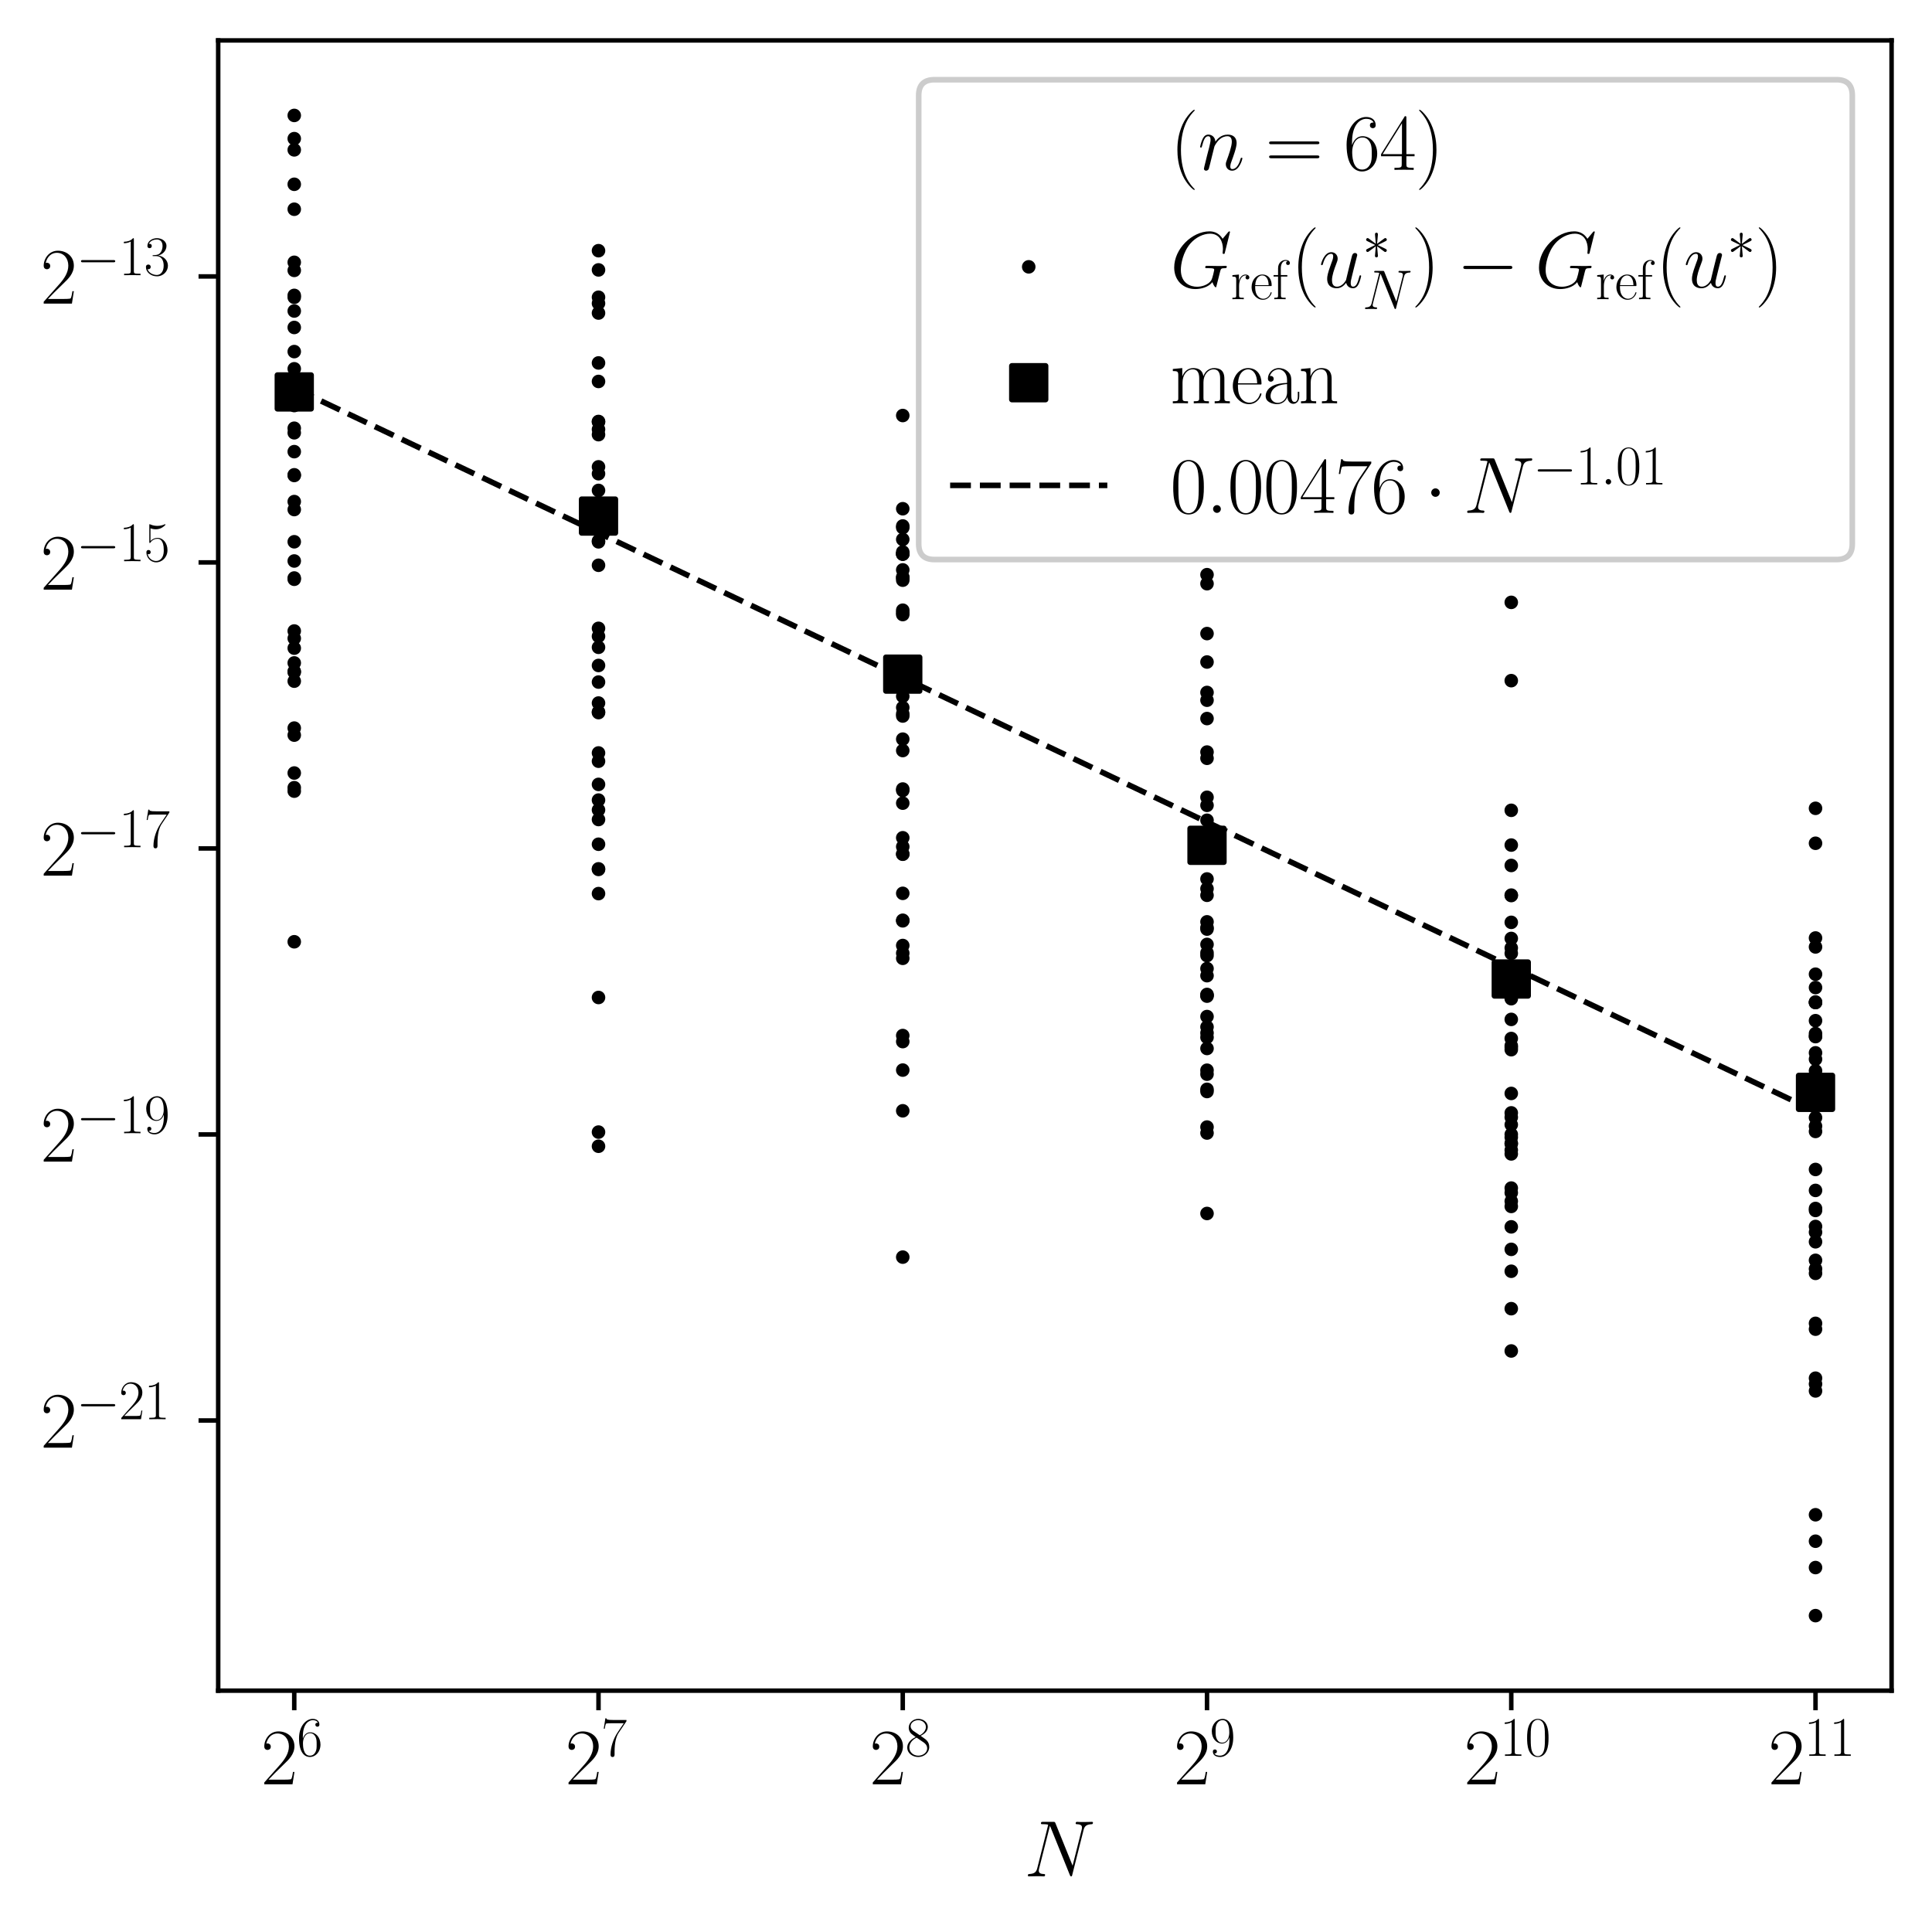 <?xml version="1.0" encoding="utf-8" standalone="no"?>
<!DOCTYPE svg PUBLIC "-//W3C//DTD SVG 1.1//EN"
  "http://www.w3.org/Graphics/SVG/1.1/DTD/svg11.dtd">
<svg xmlns:xlink="http://www.w3.org/1999/xlink" width="344.16pt" height="344.16pt" viewBox="0 0 344.16 344.16" xmlns="http://www.w3.org/2000/svg" version="1.1">
 <defs>
  <style type="text/css">*{stroke-linejoin: round; stroke-linecap: butt}</style>
 </defs>
 <g id="figure_1">
  <g id="patch_1">
   <path d="M 0 344.16 
L 344.16 344.16 
L 344.16 0 
L 0 0 
z
" style="fill: #ffffff"/>
  </g>
  <g id="axes_1">
   <g id="patch_2">
    <path d="M 38.868 301.164 
L 336.96 301.164 
L 336.96 7.2 
L 38.868 7.2 
z
" style="fill: #ffffff"/>
   </g>
   <g id="PathCollection_1">
    <defs>
     <path id="ma7c53af3df" d="M 0 0.707 
C 0.188 0.707 0.367 0.633 0.5 0.5 
C 0.633 0.367 0.707 0.188 0.707 0 
C 0.707 -0.188 0.633 -0.367 0.5 -0.5 
C 0.367 -0.633 0.188 -0.707 0 -0.707 
C -0.188 -0.707 -0.367 -0.633 -0.5 -0.5 
C -0.633 -0.367 -0.707 -0.188 -0.707 0 
C -0.707 0.188 -0.633 0.367 -0.5 0.5 
C -0.367 0.633 -0.188 0.707 0 0.707 
z
" style="stroke: #000000"/>
    </defs>
    <g clip-path="url(#pcddb4981cc)">
     <use xlink:href="#ma7c53af3df" x="52.417" y="84.701" style="stroke: #000000"/>
     <use xlink:href="#ma7c53af3df" x="52.417" y="52.96" style="stroke: #000000"/>
     <use xlink:href="#ma7c53af3df" x="52.417" y="115.458" style="stroke: #000000"/>
     <use xlink:href="#ma7c53af3df" x="52.417" y="137.702" style="stroke: #000000"/>
     <use xlink:href="#ma7c53af3df" x="52.417" y="62.632" style="stroke: #000000"/>
     <use xlink:href="#ma7c53af3df" x="52.417" y="37.273" style="stroke: #000000"/>
     <use xlink:href="#ma7c53af3df" x="52.417" y="103.189" style="stroke: #000000"/>
     <use xlink:href="#ma7c53af3df" x="52.417" y="32.828" style="stroke: #000000"/>
     <use xlink:href="#ma7c53af3df" x="52.417" y="130.952" style="stroke: #000000"/>
     <use xlink:href="#ma7c53af3df" x="52.417" y="65.695" style="stroke: #000000"/>
     <use xlink:href="#ma7c53af3df" x="52.417" y="89.35" style="stroke: #000000"/>
     <use xlink:href="#ma7c53af3df" x="52.417" y="113.72" style="stroke: #000000"/>
     <use xlink:href="#ma7c53af3df" x="52.417" y="20.562" style="stroke: #000000"/>
     <use xlink:href="#ma7c53af3df" x="52.417" y="55.401" style="stroke: #000000"/>
     <use xlink:href="#ma7c53af3df" x="52.417" y="102.966" style="stroke: #000000"/>
     <use xlink:href="#ma7c53af3df" x="52.417" y="96.508" style="stroke: #000000"/>
     <use xlink:href="#ma7c53af3df" x="52.417" y="90.77" style="stroke: #000000"/>
     <use xlink:href="#ma7c53af3df" x="52.417" y="99.933" style="stroke: #000000"/>
     <use xlink:href="#ma7c53af3df" x="52.417" y="167.763" style="stroke: #000000"/>
     <use xlink:href="#ma7c53af3df" x="52.417" y="140.932" style="stroke: #000000"/>
     <use xlink:href="#ma7c53af3df" x="52.417" y="24.697" style="stroke: #000000"/>
     <use xlink:href="#ma7c53af3df" x="52.417" y="140.317" style="stroke: #000000"/>
     <use xlink:href="#ma7c53af3df" x="52.417" y="26.696" style="stroke: #000000"/>
     <use xlink:href="#ma7c53af3df" x="52.417" y="119.59" style="stroke: #000000"/>
     <use xlink:href="#ma7c53af3df" x="52.417" y="46.727" style="stroke: #000000"/>
     <use xlink:href="#ma7c53af3df" x="52.417" y="48.165" style="stroke: #000000"/>
     <use xlink:href="#ma7c53af3df" x="52.417" y="58.334" style="stroke: #000000"/>
     <use xlink:href="#ma7c53af3df" x="52.417" y="71.932" style="stroke: #000000"/>
     <use xlink:href="#ma7c53af3df" x="52.417" y="52.621" style="stroke: #000000"/>
     <use xlink:href="#ma7c53af3df" x="52.417" y="118.092" style="stroke: #000000"/>
     <use xlink:href="#ma7c53af3df" x="52.417" y="112.405" style="stroke: #000000"/>
     <use xlink:href="#ma7c53af3df" x="52.417" y="72.24" style="stroke: #000000"/>
     <use xlink:href="#ma7c53af3df" x="52.417" y="121.339" style="stroke: #000000"/>
     <use xlink:href="#ma7c53af3df" x="52.417" y="80.455" style="stroke: #000000"/>
     <use xlink:href="#ma7c53af3df" x="52.417" y="84.58" style="stroke: #000000"/>
     <use xlink:href="#ma7c53af3df" x="52.417" y="119.754" style="stroke: #000000"/>
     <use xlink:href="#ma7c53af3df" x="52.417" y="70.298" style="stroke: #000000"/>
     <use xlink:href="#ma7c53af3df" x="52.417" y="76.285" style="stroke: #000000"/>
     <use xlink:href="#ma7c53af3df" x="52.417" y="77.093" style="stroke: #000000"/>
     <use xlink:href="#ma7c53af3df" x="52.417" y="129.7" style="stroke: #000000"/>
    </g>
   </g>
   <g id="PathCollection_2">
    <g clip-path="url(#pcddb4981cc)">
     <use xlink:href="#ma7c53af3df" x="106.616" y="96.519" style="stroke: #000000"/>
     <use xlink:href="#ma7c53af3df" x="106.616" y="159.183" style="stroke: #000000"/>
     <use xlink:href="#ma7c53af3df" x="106.616" y="204.19" style="stroke: #000000"/>
     <use xlink:href="#ma7c53af3df" x="106.616" y="154.775" style="stroke: #000000"/>
     <use xlink:href="#ma7c53af3df" x="106.616" y="139.729" style="stroke: #000000"/>
     <use xlink:href="#ma7c53af3df" x="106.616" y="75.082" style="stroke: #000000"/>
     <use xlink:href="#ma7c53af3df" x="106.616" y="111.93" style="stroke: #000000"/>
     <use xlink:href="#ma7c53af3df" x="106.616" y="100.696" style="stroke: #000000"/>
     <use xlink:href="#ma7c53af3df" x="106.616" y="145.987" style="stroke: #000000"/>
     <use xlink:href="#ma7c53af3df" x="106.616" y="44.656" style="stroke: #000000"/>
     <use xlink:href="#ma7c53af3df" x="106.616" y="135.599" style="stroke: #000000"/>
     <use xlink:href="#ma7c53af3df" x="106.616" y="126.82" style="stroke: #000000"/>
     <use xlink:href="#ma7c53af3df" x="106.616" y="54.039" style="stroke: #000000"/>
     <use xlink:href="#ma7c53af3df" x="106.616" y="144.277" style="stroke: #000000"/>
     <use xlink:href="#ma7c53af3df" x="106.616" y="113.346" style="stroke: #000000"/>
     <use xlink:href="#ma7c53af3df" x="106.616" y="77.427" style="stroke: #000000"/>
     <use xlink:href="#ma7c53af3df" x="106.616" y="154.876" style="stroke: #000000"/>
     <use xlink:href="#ma7c53af3df" x="106.616" y="126.94" style="stroke: #000000"/>
     <use xlink:href="#ma7c53af3df" x="106.616" y="93.487" style="stroke: #000000"/>
     <use xlink:href="#ma7c53af3df" x="106.616" y="142.526" style="stroke: #000000"/>
     <use xlink:href="#ma7c53af3df" x="106.616" y="87.362" style="stroke: #000000"/>
     <use xlink:href="#ma7c53af3df" x="106.616" y="64.653" style="stroke: #000000"/>
     <use xlink:href="#ma7c53af3df" x="106.616" y="52.951" style="stroke: #000000"/>
     <use xlink:href="#ma7c53af3df" x="106.616" y="96.349" style="stroke: #000000"/>
     <use xlink:href="#ma7c53af3df" x="106.616" y="75.148" style="stroke: #000000"/>
     <use xlink:href="#ma7c53af3df" x="106.616" y="134.13" style="stroke: #000000"/>
     <use xlink:href="#ma7c53af3df" x="106.616" y="48.08" style="stroke: #000000"/>
     <use xlink:href="#ma7c53af3df" x="106.616" y="121.502" style="stroke: #000000"/>
     <use xlink:href="#ma7c53af3df" x="106.616" y="118.544" style="stroke: #000000"/>
     <use xlink:href="#ma7c53af3df" x="106.616" y="76.49" style="stroke: #000000"/>
     <use xlink:href="#ma7c53af3df" x="106.616" y="177.689" style="stroke: #000000"/>
     <use xlink:href="#ma7c53af3df" x="106.616" y="150.39" style="stroke: #000000"/>
     <use xlink:href="#ma7c53af3df" x="106.616" y="125.238" style="stroke: #000000"/>
     <use xlink:href="#ma7c53af3df" x="106.616" y="55.763" style="stroke: #000000"/>
     <use xlink:href="#ma7c53af3df" x="106.616" y="83.161" style="stroke: #000000"/>
     <use xlink:href="#ma7c53af3df" x="106.616" y="84.385" style="stroke: #000000"/>
     <use xlink:href="#ma7c53af3df" x="106.616" y="67.951" style="stroke: #000000"/>
     <use xlink:href="#ma7c53af3df" x="106.616" y="89.525" style="stroke: #000000"/>
     <use xlink:href="#ma7c53af3df" x="106.616" y="115.309" style="stroke: #000000"/>
     <use xlink:href="#ma7c53af3df" x="106.616" y="201.667" style="stroke: #000000"/>
    </g>
   </g>
   <g id="PathCollection_3">
    <g clip-path="url(#pcddb4981cc)">
     <use xlink:href="#ma7c53af3df" x="160.814" y="108.701" style="stroke: #000000"/>
     <use xlink:href="#ma7c53af3df" x="160.814" y="109.127" style="stroke: #000000"/>
     <use xlink:href="#ma7c53af3df" x="160.814" y="159.137" style="stroke: #000000"/>
     <use xlink:href="#ma7c53af3df" x="160.814" y="140.555" style="stroke: #000000"/>
     <use xlink:href="#ma7c53af3df" x="160.814" y="126.037" style="stroke: #000000"/>
     <use xlink:href="#ma7c53af3df" x="160.814" y="101.521" style="stroke: #000000"/>
     <use xlink:href="#ma7c53af3df" x="160.814" y="184.469" style="stroke: #000000"/>
     <use xlink:href="#ma7c53af3df" x="160.814" y="133.699" style="stroke: #000000"/>
     <use xlink:href="#ma7c53af3df" x="160.814" y="90.624" style="stroke: #000000"/>
     <use xlink:href="#ma7c53af3df" x="160.814" y="96.092" style="stroke: #000000"/>
     <use xlink:href="#ma7c53af3df" x="160.814" y="127.549" style="stroke: #000000"/>
     <use xlink:href="#ma7c53af3df" x="160.814" y="74.02" style="stroke: #000000"/>
     <use xlink:href="#ma7c53af3df" x="160.814" y="98.321" style="stroke: #000000"/>
     <use xlink:href="#ma7c53af3df" x="160.814" y="152.17" style="stroke: #000000"/>
     <use xlink:href="#ma7c53af3df" x="160.814" y="185.545" style="stroke: #000000"/>
     <use xlink:href="#ma7c53af3df" x="160.814" y="140.812" style="stroke: #000000"/>
     <use xlink:href="#ma7c53af3df" x="160.814" y="102.789" style="stroke: #000000"/>
     <use xlink:href="#ma7c53af3df" x="160.814" y="131.669" style="stroke: #000000"/>
     <use xlink:href="#ma7c53af3df" x="160.814" y="170.712" style="stroke: #000000"/>
     <use xlink:href="#ma7c53af3df" x="160.814" y="197.873" style="stroke: #000000"/>
     <use xlink:href="#ma7c53af3df" x="160.814" y="149.238" style="stroke: #000000"/>
     <use xlink:href="#ma7c53af3df" x="160.814" y="143.071" style="stroke: #000000"/>
     <use xlink:href="#ma7c53af3df" x="160.814" y="190.622" style="stroke: #000000"/>
     <use xlink:href="#ma7c53af3df" x="160.814" y="98.686" style="stroke: #000000"/>
     <use xlink:href="#ma7c53af3df" x="160.814" y="93.696" style="stroke: #000000"/>
     <use xlink:href="#ma7c53af3df" x="160.814" y="168.43" style="stroke: #000000"/>
     <use xlink:href="#ma7c53af3df" x="160.814" y="150.831" style="stroke: #000000"/>
     <use xlink:href="#ma7c53af3df" x="160.814" y="102.93" style="stroke: #000000"/>
     <use xlink:href="#ma7c53af3df" x="160.814" y="93.995" style="stroke: #000000"/>
     <use xlink:href="#ma7c53af3df" x="160.814" y="98.661" style="stroke: #000000"/>
     <use xlink:href="#ma7c53af3df" x="160.814" y="164.031" style="stroke: #000000"/>
     <use xlink:href="#ma7c53af3df" x="160.814" y="223.939" style="stroke: #000000"/>
     <use xlink:href="#ma7c53af3df" x="160.814" y="163.934" style="stroke: #000000"/>
     <use xlink:href="#ma7c53af3df" x="160.814" y="109.476" style="stroke: #000000"/>
     <use xlink:href="#ma7c53af3df" x="160.814" y="98.718" style="stroke: #000000"/>
     <use xlink:href="#ma7c53af3df" x="160.814" y="169.795" style="stroke: #000000"/>
     <use xlink:href="#ma7c53af3df" x="160.814" y="124.038" style="stroke: #000000"/>
     <use xlink:href="#ma7c53af3df" x="160.814" y="103.351" style="stroke: #000000"/>
     <use xlink:href="#ma7c53af3df" x="160.814" y="152.126" style="stroke: #000000"/>
     <use xlink:href="#ma7c53af3df" x="160.814" y="127.162" style="stroke: #000000"/>
    </g>
   </g>
   <g id="PathCollection_4">
    <g clip-path="url(#pcddb4981cc)">
     <use xlink:href="#ma7c53af3df" x="215.013" y="123.354" style="stroke: #000000"/>
     <use xlink:href="#ma7c53af3df" x="215.013" y="170.228" style="stroke: #000000"/>
     <use xlink:href="#ma7c53af3df" x="215.013" y="164.214" style="stroke: #000000"/>
     <use xlink:href="#ma7c53af3df" x="215.013" y="165.504" style="stroke: #000000"/>
     <use xlink:href="#ma7c53af3df" x="215.013" y="143.458" style="stroke: #000000"/>
     <use xlink:href="#ma7c53af3df" x="215.013" y="117.929" style="stroke: #000000"/>
     <use xlink:href="#ma7c53af3df" x="215.013" y="173.802" style="stroke: #000000"/>
     <use xlink:href="#ma7c53af3df" x="215.013" y="190.645" style="stroke: #000000"/>
     <use xlink:href="#ma7c53af3df" x="215.013" y="186.77" style="stroke: #000000"/>
     <use xlink:href="#ma7c53af3df" x="215.013" y="133.969" style="stroke: #000000"/>
     <use xlink:href="#ma7c53af3df" x="215.013" y="177.307" style="stroke: #000000"/>
     <use xlink:href="#ma7c53af3df" x="215.013" y="103.978" style="stroke: #000000"/>
     <use xlink:href="#ma7c53af3df" x="215.013" y="148.662" style="stroke: #000000"/>
     <use xlink:href="#ma7c53af3df" x="215.013" y="142.027" style="stroke: #000000"/>
     <use xlink:href="#ma7c53af3df" x="215.013" y="177.449" style="stroke: #000000"/>
     <use xlink:href="#ma7c53af3df" x="215.013" y="158.308" style="stroke: #000000"/>
     <use xlink:href="#ma7c53af3df" x="215.013" y="128.002" style="stroke: #000000"/>
     <use xlink:href="#ma7c53af3df" x="215.013" y="184.011" style="stroke: #000000"/>
     <use xlink:href="#ma7c53af3df" x="215.013" y="177.149" style="stroke: #000000"/>
     <use xlink:href="#ma7c53af3df" x="215.013" y="172.541" style="stroke: #000000"/>
     <use xlink:href="#ma7c53af3df" x="215.013" y="149.736" style="stroke: #000000"/>
     <use xlink:href="#ma7c53af3df" x="215.013" y="112.863" style="stroke: #000000"/>
     <use xlink:href="#ma7c53af3df" x="215.013" y="181.086" style="stroke: #000000"/>
     <use xlink:href="#ma7c53af3df" x="215.013" y="182.94" style="stroke: #000000"/>
     <use xlink:href="#ma7c53af3df" x="215.013" y="194.049" style="stroke: #000000"/>
     <use xlink:href="#ma7c53af3df" x="215.013" y="156.577" style="stroke: #000000"/>
     <use xlink:href="#ma7c53af3df" x="215.013" y="201.833" style="stroke: #000000"/>
     <use xlink:href="#ma7c53af3df" x="215.013" y="168.239" style="stroke: #000000"/>
     <use xlink:href="#ma7c53af3df" x="215.013" y="146.119" style="stroke: #000000"/>
     <use xlink:href="#ma7c53af3df" x="215.013" y="200.771" style="stroke: #000000"/>
     <use xlink:href="#ma7c53af3df" x="215.013" y="184.789" style="stroke: #000000"/>
     <use xlink:href="#ma7c53af3df" x="215.013" y="191.35" style="stroke: #000000"/>
     <use xlink:href="#ma7c53af3df" x="215.013" y="159.484" style="stroke: #000000"/>
     <use xlink:href="#ma7c53af3df" x="215.013" y="169.724" style="stroke: #000000"/>
     <use xlink:href="#ma7c53af3df" x="215.013" y="102.371" style="stroke: #000000"/>
     <use xlink:href="#ma7c53af3df" x="215.013" y="216.165" style="stroke: #000000"/>
     <use xlink:href="#ma7c53af3df" x="215.013" y="135.08" style="stroke: #000000"/>
     <use xlink:href="#ma7c53af3df" x="215.013" y="124.734" style="stroke: #000000"/>
     <use xlink:href="#ma7c53af3df" x="215.013" y="165.234" style="stroke: #000000"/>
     <use xlink:href="#ma7c53af3df" x="215.013" y="194.438" style="stroke: #000000"/>
    </g>
   </g>
   <g id="PathCollection_5">
    <g clip-path="url(#pcddb4981cc)">
     <use xlink:href="#ma7c53af3df" x="269.212" y="198.243" style="stroke: #000000"/>
     <use xlink:href="#ma7c53af3df" x="269.212" y="213.973" style="stroke: #000000"/>
     <use xlink:href="#ma7c53af3df" x="269.212" y="181.592" style="stroke: #000000"/>
     <use xlink:href="#ma7c53af3df" x="269.212" y="159.53" style="stroke: #000000"/>
     <use xlink:href="#ma7c53af3df" x="269.212" y="205.553" style="stroke: #000000"/>
     <use xlink:href="#ma7c53af3df" x="269.212" y="107.303" style="stroke: #000000"/>
     <use xlink:href="#ma7c53af3df" x="269.212" y="222.555" style="stroke: #000000"/>
     <use xlink:href="#ma7c53af3df" x="269.212" y="203.762" style="stroke: #000000"/>
     <use xlink:href="#ma7c53af3df" x="269.212" y="218.548" style="stroke: #000000"/>
     <use xlink:href="#ma7c53af3df" x="269.212" y="177.6" style="stroke: #000000"/>
     <use xlink:href="#ma7c53af3df" x="269.212" y="154.17" style="stroke: #000000"/>
     <use xlink:href="#ma7c53af3df" x="269.212" y="144.347" style="stroke: #000000"/>
     <use xlink:href="#ma7c53af3df" x="269.212" y="164.304" style="stroke: #000000"/>
     <use xlink:href="#ma7c53af3df" x="269.212" y="202.599" style="stroke: #000000"/>
     <use xlink:href="#ma7c53af3df" x="269.212" y="186.589" style="stroke: #000000"/>
     <use xlink:href="#ma7c53af3df" x="269.212" y="150.539" style="stroke: #000000"/>
     <use xlink:href="#ma7c53af3df" x="269.212" y="174.909" style="stroke: #000000"/>
     <use xlink:href="#ma7c53af3df" x="269.212" y="203.654" style="stroke: #000000"/>
     <use xlink:href="#ma7c53af3df" x="269.212" y="177.905" style="stroke: #000000"/>
     <use xlink:href="#ma7c53af3df" x="269.212" y="169.829" style="stroke: #000000"/>
     <use xlink:href="#ma7c53af3df" x="269.212" y="184.998" style="stroke: #000000"/>
     <use xlink:href="#ma7c53af3df" x="269.212" y="177.524" style="stroke: #000000"/>
     <use xlink:href="#ma7c53af3df" x="269.212" y="159.453" style="stroke: #000000"/>
     <use xlink:href="#ma7c53af3df" x="269.212" y="167.176" style="stroke: #000000"/>
     <use xlink:href="#ma7c53af3df" x="269.212" y="233.123" style="stroke: #000000"/>
     <use xlink:href="#ma7c53af3df" x="269.212" y="212.477" style="stroke: #000000"/>
     <use xlink:href="#ma7c53af3df" x="269.212" y="214.91" style="stroke: #000000"/>
     <use xlink:href="#ma7c53af3df" x="269.212" y="168.868" style="stroke: #000000"/>
     <use xlink:href="#ma7c53af3df" x="269.212" y="211.641" style="stroke: #000000"/>
     <use xlink:href="#ma7c53af3df" x="269.212" y="204.877" style="stroke: #000000"/>
     <use xlink:href="#ma7c53af3df" x="269.212" y="240.657" style="stroke: #000000"/>
     <use xlink:href="#ma7c53af3df" x="269.212" y="121.249" style="stroke: #000000"/>
     <use xlink:href="#ma7c53af3df" x="269.212" y="175.315" style="stroke: #000000"/>
     <use xlink:href="#ma7c53af3df" x="269.212" y="194.781" style="stroke: #000000"/>
     <use xlink:href="#ma7c53af3df" x="269.212" y="200.348" style="stroke: #000000"/>
     <use xlink:href="#ma7c53af3df" x="269.212" y="226.457" style="stroke: #000000"/>
     <use xlink:href="#ma7c53af3df" x="269.212" y="186.279" style="stroke: #000000"/>
     <use xlink:href="#ma7c53af3df" x="269.212" y="202.069" style="stroke: #000000"/>
     <use xlink:href="#ma7c53af3df" x="269.212" y="186.987" style="stroke: #000000"/>
     <use xlink:href="#ma7c53af3df" x="269.212" y="199.033" style="stroke: #000000"/>
    </g>
   </g>
   <g id="PathCollection_6">
    <g clip-path="url(#pcddb4981cc)">
     <use xlink:href="#ma7c53af3df" x="323.41" y="226.036" style="stroke: #000000"/>
     <use xlink:href="#ma7c53af3df" x="323.41" y="215.274" style="stroke: #000000"/>
     <use xlink:href="#ma7c53af3df" x="323.41" y="184.593" style="stroke: #000000"/>
     <use xlink:href="#ma7c53af3df" x="323.41" y="150.217" style="stroke: #000000"/>
     <use xlink:href="#ma7c53af3df" x="323.41" y="287.802" style="stroke: #000000"/>
     <use xlink:href="#ma7c53af3df" x="323.41" y="208.326" style="stroke: #000000"/>
     <use xlink:href="#ma7c53af3df" x="323.41" y="226.831" style="stroke: #000000"/>
     <use xlink:href="#ma7c53af3df" x="323.41" y="247.776" style="stroke: #000000"/>
     <use xlink:href="#ma7c53af3df" x="323.41" y="219.507" style="stroke: #000000"/>
     <use xlink:href="#ma7c53af3df" x="323.41" y="175.923" style="stroke: #000000"/>
     <use xlink:href="#ma7c53af3df" x="323.41" y="178.584" style="stroke: #000000"/>
     <use xlink:href="#ma7c53af3df" x="323.41" y="178.583" style="stroke: #000000"/>
     <use xlink:href="#ma7c53af3df" x="323.41" y="143.991" style="stroke: #000000"/>
     <use xlink:href="#ma7c53af3df" x="323.41" y="221.208" style="stroke: #000000"/>
     <use xlink:href="#ma7c53af3df" x="323.41" y="181.82" style="stroke: #000000"/>
     <use xlink:href="#ma7c53af3df" x="323.41" y="167.092" style="stroke: #000000"/>
     <use xlink:href="#ma7c53af3df" x="323.41" y="187.547" style="stroke: #000000"/>
     <use xlink:href="#ma7c53af3df" x="323.41" y="224.509" style="stroke: #000000"/>
     <use xlink:href="#ma7c53af3df" x="323.41" y="201.55" style="stroke: #000000"/>
     <use xlink:href="#ma7c53af3df" x="323.41" y="200.606" style="stroke: #000000"/>
     <use xlink:href="#ma7c53af3df" x="323.41" y="193.029" style="stroke: #000000"/>
     <use xlink:href="#ma7c53af3df" x="323.41" y="246.541" style="stroke: #000000"/>
     <use xlink:href="#ma7c53af3df" x="323.41" y="184.117" style="stroke: #000000"/>
     <use xlink:href="#ma7c53af3df" x="323.41" y="173.54" style="stroke: #000000"/>
     <use xlink:href="#ma7c53af3df" x="323.41" y="195.445" style="stroke: #000000"/>
     <use xlink:href="#ma7c53af3df" x="323.41" y="215.626" style="stroke: #000000"/>
     <use xlink:href="#ma7c53af3df" x="323.41" y="199.094" style="stroke: #000000"/>
     <use xlink:href="#ma7c53af3df" x="323.41" y="178.493" style="stroke: #000000"/>
     <use xlink:href="#ma7c53af3df" x="323.41" y="236.775" style="stroke: #000000"/>
     <use xlink:href="#ma7c53af3df" x="323.41" y="269.834" style="stroke: #000000"/>
     <use xlink:href="#ma7c53af3df" x="323.41" y="188.679" style="stroke: #000000"/>
     <use xlink:href="#ma7c53af3df" x="323.41" y="190.753" style="stroke: #000000"/>
     <use xlink:href="#ma7c53af3df" x="323.41" y="218.48" style="stroke: #000000"/>
     <use xlink:href="#ma7c53af3df" x="323.41" y="184.656" style="stroke: #000000"/>
     <use xlink:href="#ma7c53af3df" x="323.41" y="168.683" style="stroke: #000000"/>
     <use xlink:href="#ma7c53af3df" x="323.41" y="212.057" style="stroke: #000000"/>
     <use xlink:href="#ma7c53af3df" x="323.41" y="245.506" style="stroke: #000000"/>
     <use xlink:href="#ma7c53af3df" x="323.41" y="274.546" style="stroke: #000000"/>
     <use xlink:href="#ma7c53af3df" x="323.41" y="279.24" style="stroke: #000000"/>
     <use xlink:href="#ma7c53af3df" x="323.41" y="235.738" style="stroke: #000000"/>
    </g>
   </g>
   <g id="PathCollection_7">
    <defs>
     <path id="m1818fad900" d="M -3 3 
L 3 3 
L 3 -3 
L -3 -3 
z
" style="stroke: #000000"/>
    </defs>
    <g clip-path="url(#pcddb4981cc)">
     <use xlink:href="#m1818fad900" x="52.417" y="69.816" style="stroke: #000000"/>
     <use xlink:href="#m1818fad900" x="106.616" y="91.932" style="stroke: #000000"/>
     <use xlink:href="#m1818fad900" x="160.814" y="120.089" style="stroke: #000000"/>
     <use xlink:href="#m1818fad900" x="215.013" y="150.578" style="stroke: #000000"/>
     <use xlink:href="#m1818fad900" x="269.212" y="174.4" style="stroke: #000000"/>
     <use xlink:href="#m1818fad900" x="323.41" y="194.589" style="stroke: #000000"/>
    </g>
   </g>
   <g id="matplotlib.axis_1">
    <g id="xtick_1">
     <g id="line2d_1">
      <defs>
       <path id="m6d1422bf1c" d="M 0 0 
L 0 3.5 
" style="stroke: #000000; stroke-width: 0.8"/>
      </defs>
      <g>
       <use xlink:href="#m6d1422bf1c" x="52.417" y="301.164" style="stroke: #000000; stroke-width: 0.8"/>
      </g>
     </g>
     <g id="text_1">
      <!-- $\mathdefault{2^{6}}$ -->
      <g transform="translate(46.494 317.85) scale(0.14 -0.14)">
       <defs>
        <path id="CMR17-32" d="M 2669 990 
L 2554 990 
C 2490 537 2438 460 2413 422 
C 2381 371 1920 371 1830 371 
L 602 371 
C 832 620 1280 1073 1824 1596 
C 2214 1966 2669 2400 2669 3033 
C 2669 3788 2067 4224 1395 4224 
C 691 4224 262 3603 262 3027 
C 262 2777 448 2745 525 2745 
C 589 2745 781 2783 781 3007 
C 781 3206 614 3264 525 3264 
C 486 3264 448 3257 422 3244 
C 544 3788 915 4057 1306 4057 
C 1862 4057 2227 3616 2227 3033 
C 2227 2477 1901 1998 1536 1583 
L 262 147 
L 262 0 
L 2515 0 
L 2669 990 
z
" transform="scale(0.016)"/>
        <path id="CMR17-36" d="M 678 2198 
C 678 3712 1395 4076 1811 4076 
C 1946 4076 2272 4049 2400 3782 
C 2298 3782 2106 3782 2106 3558 
C 2106 3385 2246 3328 2336 3328 
C 2394 3328 2566 3353 2566 3571 
C 2566 3987 2246 4224 1805 4224 
C 1043 4224 243 3411 243 2011 
C 243 257 966 -128 1478 -128 
C 2099 -128 2688 431 2688 1295 
C 2688 2101 2170 2688 1517 2688 
C 1126 2688 838 2430 678 1979 
L 678 2198 
z
M 1478 25 
C 691 25 691 1212 691 1450 
C 691 1914 909 2585 1504 2585 
C 1613 2585 1926 2585 2138 2140 
C 2253 1889 2253 1624 2253 1302 
C 2253 954 2253 696 2118 438 
C 1978 173 1773 25 1478 25 
z
" transform="scale(0.016)"/>
       </defs>
       <use xlink:href="#CMR17-32" transform="scale(0.996)"/>
       <use xlink:href="#CMR17-36" transform="translate(45.69 36.154) scale(0.697)"/>
      </g>
     </g>
    </g>
    <g id="xtick_2">
     <g id="line2d_2">
      <g>
       <use xlink:href="#m6d1422bf1c" x="106.616" y="301.164" style="stroke: #000000; stroke-width: 0.8"/>
      </g>
     </g>
     <g id="text_2">
      <!-- $\mathdefault{2^{7}}$ -->
      <g transform="translate(100.693 317.85) scale(0.14 -0.14)">
       <defs>
        <path id="CMR17-37" d="M 2886 3955 
L 2886 4096 
L 1382 4096 
C 634 4096 621 4166 595 4288 
L 480 4288 
L 294 3104 
L 410 3104 
C 429 3226 474 3552 550 3673 
C 589 3724 1062 3724 1171 3724 
L 2579 3724 
L 1869 2670 
C 1395 1961 1069 1003 1069 166 
C 1069 89 1069 -128 1299 -128 
C 1530 -128 1530 89 1530 172 
L 1530 466 
C 1530 1514 1709 2204 2003 2644 
L 2886 3955 
z
" transform="scale(0.016)"/>
       </defs>
       <use xlink:href="#CMR17-32" transform="scale(0.996)"/>
       <use xlink:href="#CMR17-37" transform="translate(45.69 36.154) scale(0.697)"/>
      </g>
     </g>
    </g>
    <g id="xtick_3">
     <g id="line2d_3">
      <g>
       <use xlink:href="#m6d1422bf1c" x="160.814" y="301.164" style="stroke: #000000; stroke-width: 0.8"/>
      </g>
     </g>
     <g id="text_3">
      <!-- $\mathdefault{2^{8}}$ -->
      <g transform="translate(154.892 317.85) scale(0.14 -0.14)">
       <defs>
        <path id="CMR17-38" d="M 1741 2289 
C 2144 2494 2554 2803 2554 3298 
C 2554 3884 1990 4224 1472 4224 
C 890 4224 378 3800 378 3215 
C 378 3054 416 2777 666 2533 
C 730 2469 998 2276 1171 2154 
C 883 2006 211 1652 211 945 
C 211 282 838 -128 1459 -128 
C 2144 -128 2720 366 2720 1022 
C 2720 1607 2330 1877 2074 2051 
L 1741 2289 
z
M 902 2855 
C 851 2887 595 3086 595 3388 
C 595 3781 998 4076 1459 4076 
C 1965 4076 2336 3716 2336 3298 
C 2336 2700 1670 2359 1638 2359 
C 1632 2359 1626 2359 1574 2398 
L 902 2855 
z
M 2080 1536 
C 2176 1466 2483 1253 2483 861 
C 2483 385 2010 25 1472 25 
C 890 25 448 443 448 951 
C 448 1459 838 1884 1280 2083 
L 2080 1536 
z
" transform="scale(0.016)"/>
       </defs>
       <use xlink:href="#CMR17-32" transform="scale(0.996)"/>
       <use xlink:href="#CMR17-38" transform="translate(45.69 36.154) scale(0.697)"/>
      </g>
     </g>
    </g>
    <g id="xtick_4">
     <g id="line2d_4">
      <g>
       <use xlink:href="#m6d1422bf1c" x="215.013" y="301.164" style="stroke: #000000; stroke-width: 0.8"/>
      </g>
     </g>
     <g id="text_4">
      <!-- $\mathdefault{2^{9}}$ -->
      <g transform="translate(209.09 317.85) scale(0.14 -0.14)">
       <defs>
        <path id="CMR17-39" d="M 2253 1871 
C 2253 448 1670 25 1190 25 
C 1043 25 685 43 538 281 
C 704 256 826 345 826 505 
C 826 678 685 736 595 736 
C 538 736 365 710 365 492 
C 365 68 742 -128 1203 -128 
C 1939 -128 2688 665 2688 2090 
C 2688 3857 1971 4224 1485 4224 
C 851 4224 243 3664 243 2800 
C 243 2000 762 1408 1414 1408 
C 1952 1408 2189 1910 2253 2122 
L 2253 1871 
z
M 1427 1510 
C 1254 1510 1011 1542 813 1929 
C 678 2181 678 2477 678 2793 
C 678 3174 678 3438 858 3722 
C 947 3857 1114 4076 1485 4076 
C 2240 4076 2240 2909 2240 2651 
C 2240 2193 2035 1510 1427 1510 
z
" transform="scale(0.016)"/>
       </defs>
       <use xlink:href="#CMR17-32" transform="scale(0.996)"/>
       <use xlink:href="#CMR17-39" transform="translate(45.69 36.154) scale(0.697)"/>
      </g>
     </g>
    </g>
    <g id="xtick_5">
     <g id="line2d_5">
      <g>
       <use xlink:href="#m6d1422bf1c" x="269.212" y="301.164" style="stroke: #000000; stroke-width: 0.8"/>
      </g>
     </g>
     <g id="text_5">
      <!-- $\mathdefault{2^{10}}$ -->
      <g transform="translate(260.78 317.85) scale(0.14 -0.14)">
       <defs>
        <path id="CMR17-31" d="M 1702 4083 
C 1702 4217 1696 4224 1606 4224 
C 1357 3927 979 3833 621 3820 
C 602 3820 570 3820 563 3808 
C 557 3795 557 3782 557 3648 
C 755 3648 1088 3686 1344 3839 
L 1344 467 
C 1344 243 1331 166 781 166 
L 589 166 
L 589 0 
C 896 6 1216 12 1523 12 
C 1830 12 2150 6 2458 0 
L 2458 166 
L 2266 166 
C 1715 166 1702 236 1702 467 
L 1702 4083 
z
" transform="scale(0.016)"/>
        <path id="CMR17-30" d="M 2688 2038 
C 2688 2430 2682 3099 2413 3613 
C 2176 4063 1798 4224 1466 4224 
C 1158 4224 768 4082 525 3620 
C 269 3137 243 2539 243 2038 
C 243 1671 250 1112 448 623 
C 723 -39 1216 -128 1466 -128 
C 1760 -128 2208 -7 2470 604 
C 2662 1048 2688 1568 2688 2038 
z
M 1466 -26 
C 1056 -26 813 328 723 816 
C 653 1196 653 1749 653 2109 
C 653 2604 653 3015 736 3407 
C 858 3954 1216 4121 1466 4121 
C 1728 4121 2067 3947 2189 3420 
C 2272 3054 2278 2623 2278 2109 
C 2278 1691 2278 1176 2202 797 
C 2067 96 1690 -26 1466 -26 
z
" transform="scale(0.016)"/>
       </defs>
       <use xlink:href="#CMR17-32" transform="scale(0.996)"/>
       <use xlink:href="#CMR17-31" transform="translate(45.69 36.154) scale(0.697)"/>
       <use xlink:href="#CMR17-30" transform="translate(77.674 36.154) scale(0.697)"/>
      </g>
     </g>
    </g>
    <g id="xtick_6">
     <g id="line2d_6">
      <g>
       <use xlink:href="#m6d1422bf1c" x="323.41" y="301.164" style="stroke: #000000; stroke-width: 0.8"/>
      </g>
     </g>
     <g id="text_6">
      <!-- $\mathdefault{2^{11}}$ -->
      <g transform="translate(314.979 317.85) scale(0.14 -0.14)">
       <use xlink:href="#CMR17-32" transform="scale(0.996)"/>
       <use xlink:href="#CMR17-31" transform="translate(45.69 36.154) scale(0.697)"/>
       <use xlink:href="#CMR17-31" transform="translate(77.674 36.154) scale(0.697)"/>
      </g>
     </g>
    </g>
    <g id="text_7">
     <!-- $N$ -->
     <g transform="translate(182.446 334.248) scale(0.14 -0.14)">
      <defs>
       <path id="CMMI12-4e" d="M 4736 3682 
C 4806 3956 4909 4147 5395 4166 
C 5414 4166 5491 4172 5491 4281 
C 5491 4352 5434 4352 5408 4352 
C 5280 4352 4954 4339 4826 4339 
L 4518 4339 
C 4429 4339 4314 4352 4224 4352 
C 4186 4352 4109 4352 4109 4230 
C 4109 4166 4160 4166 4205 4166 
C 4589 4153 4614 4007 4614 3892 
C 4614 3835 4608 3816 4589 3726 
L 3866 854 
L 2496 4243 
C 2451 4345 2445 4352 2304 4352 
L 1523 4352 
C 1395 4352 1338 4352 1338 4230 
C 1338 4166 1382 4166 1504 4166 
C 1536 4166 1914 4166 1914 4109 
C 1914 4096 1901 4045 1894 4026 
L 1043 650 
C 966 338 813 204 390 185 
C 358 185 294 179 294 64 
C 294 0 358 0 378 0 
C 506 0 832 12 960 12 
L 1267 12 
C 1357 12 1466 0 1555 0 
C 1600 0 1670 0 1670 121 
C 1670 179 1606 185 1581 185 
C 1370 191 1165 230 1165 459 
C 1165 510 1178 567 1190 618 
L 2054 4026 
C 2093 3962 2093 3949 2118 3892 
L 3642 115 
C 3674 38 3686 0 3744 0 
C 3808 0 3814 19 3840 128 
L 4736 3682 
z
" transform="scale(0.016)"/>
      </defs>
      <use xlink:href="#CMMI12-4e" transform="scale(0.996)"/>
     </g>
    </g>
   </g>
   <g id="matplotlib.axis_2">
    <g id="ytick_1">
     <g id="line2d_7">
      <defs>
       <path id="mebcff80f33" d="M 0 0 
L -3.5 0 
" style="stroke: #000000; stroke-width: 0.8"/>
      </defs>
      <g>
       <use xlink:href="#mebcff80f33" x="38.868" y="253.037" style="stroke: #000000; stroke-width: 0.8"/>
      </g>
     </g>
     <g id="text_8">
      <!-- $\mathdefault{2^{-21}}$ -->
      <g transform="translate(7.2 257.88) scale(0.14 -0.14)">
       <defs>
        <path id="CMSY10-0" d="M 4218 1472 
C 4326 1472 4442 1472 4442 1600 
C 4442 1728 4326 1728 4218 1728 
L 755 1728 
C 646 1728 531 1728 531 1600 
C 531 1472 646 1472 755 1472 
L 4218 1472 
z
" transform="scale(0.016)"/>
       </defs>
       <use xlink:href="#CMR17-32" transform="scale(0.996)"/>
       <use xlink:href="#CMSY10-0" transform="translate(45.69 36.154) scale(0.697)"/>
       <use xlink:href="#CMR17-32" transform="translate(99.931 36.154) scale(0.697)"/>
       <use xlink:href="#CMR17-31" transform="translate(131.915 36.154) scale(0.697)"/>
      </g>
     </g>
    </g>
    <g id="ytick_2">
     <g id="line2d_8">
      <g>
       <use xlink:href="#mebcff80f33" x="38.868" y="202.088" style="stroke: #000000; stroke-width: 0.8"/>
      </g>
     </g>
     <g id="text_9">
      <!-- $\mathdefault{2^{-19}}$ -->
      <g transform="translate(7.2 206.931) scale(0.14 -0.14)">
       <use xlink:href="#CMR17-32" transform="scale(0.996)"/>
       <use xlink:href="#CMSY10-0" transform="translate(45.69 36.154) scale(0.697)"/>
       <use xlink:href="#CMR17-31" transform="translate(99.931 36.154) scale(0.697)"/>
       <use xlink:href="#CMR17-39" transform="translate(131.915 36.154) scale(0.697)"/>
      </g>
     </g>
    </g>
    <g id="ytick_3">
     <g id="line2d_9">
      <g>
       <use xlink:href="#mebcff80f33" x="38.868" y="151.139" style="stroke: #000000; stroke-width: 0.8"/>
      </g>
     </g>
     <g id="text_10">
      <!-- $\mathdefault{2^{-17}}$ -->
      <g transform="translate(7.2 155.982) scale(0.14 -0.14)">
       <use xlink:href="#CMR17-32" transform="scale(0.996)"/>
       <use xlink:href="#CMSY10-0" transform="translate(45.69 36.154) scale(0.697)"/>
       <use xlink:href="#CMR17-31" transform="translate(99.931 36.154) scale(0.697)"/>
       <use xlink:href="#CMR17-37" transform="translate(131.915 36.154) scale(0.697)"/>
      </g>
     </g>
    </g>
    <g id="ytick_4">
     <g id="line2d_10">
      <g>
       <use xlink:href="#mebcff80f33" x="38.868" y="100.191" style="stroke: #000000; stroke-width: 0.8"/>
      </g>
     </g>
     <g id="text_11">
      <!-- $\mathdefault{2^{-15}}$ -->
      <g transform="translate(7.2 105.034) scale(0.14 -0.14)">
       <defs>
        <path id="CMR17-35" d="M 730 3750 
C 794 3724 1056 3641 1325 3641 
C 1920 3641 2246 3961 2432 4140 
C 2432 4191 2432 4224 2394 4224 
C 2387 4224 2374 4224 2323 4198 
C 2099 4102 1837 4032 1517 4032 
C 1325 4032 1037 4055 723 4191 
C 653 4224 640 4224 634 4224 
C 602 4224 595 4217 595 4090 
L 595 2231 
C 595 2113 595 2080 659 2080 
C 691 2080 704 2093 736 2139 
C 941 2435 1222 2560 1542 2560 
C 1766 2560 2246 2415 2246 1293 
C 2246 1087 2246 716 2054 422 
C 1894 159 1645 25 1370 25 
C 947 25 518 319 403 812 
C 429 806 480 793 506 793 
C 589 793 749 838 749 1036 
C 749 1209 627 1280 506 1280 
C 358 1280 262 1190 262 1011 
C 262 454 704 -128 1382 -128 
C 2042 -128 2669 441 2669 1267 
C 2669 2054 2170 2662 1549 2662 
C 1222 2662 947 2540 730 2304 
L 730 3750 
z
" transform="scale(0.016)"/>
       </defs>
       <use xlink:href="#CMR17-32" transform="scale(0.996)"/>
       <use xlink:href="#CMSY10-0" transform="translate(45.69 36.154) scale(0.697)"/>
       <use xlink:href="#CMR17-31" transform="translate(99.931 36.154) scale(0.697)"/>
       <use xlink:href="#CMR17-35" transform="translate(131.915 36.154) scale(0.697)"/>
      </g>
     </g>
    </g>
    <g id="ytick_5">
     <g id="line2d_11">
      <g>
       <use xlink:href="#mebcff80f33" x="38.868" y="49.242" style="stroke: #000000; stroke-width: 0.8"/>
      </g>
     </g>
     <g id="text_12">
      <!-- $\mathdefault{2^{-13}}$ -->
      <g transform="translate(7.2 54.085) scale(0.14 -0.14)">
       <defs>
        <path id="CMR17-33" d="M 1414 2176 
C 1984 2176 2234 1673 2234 1094 
C 2234 322 1824 25 1453 25 
C 1114 25 563 193 390 691 
C 422 678 454 678 486 678 
C 640 678 755 780 755 947 
C 755 1132 614 1216 486 1216 
C 378 1216 211 1164 211 927 
C 211 335 787 -128 1466 -128 
C 2176 -128 2720 432 2720 1087 
C 2720 1718 2208 2176 1600 2246 
C 2086 2347 2554 2776 2554 3353 
C 2554 3856 2048 4224 1472 4224 
C 890 4224 378 3862 378 3347 
C 378 3123 544 3084 627 3084 
C 762 3084 877 3167 877 3334 
C 877 3500 762 3584 627 3584 
C 602 3584 570 3584 544 3571 
C 730 3999 1235 4076 1459 4076 
C 1683 4076 2106 3966 2106 3347 
C 2106 3167 2080 2851 1862 2574 
C 1670 2329 1453 2316 1242 2297 
C 1210 2297 1062 2284 1037 2284 
C 992 2278 966 2272 966 2227 
C 966 2182 973 2176 1101 2176 
L 1414 2176 
z
" transform="scale(0.016)"/>
       </defs>
       <use xlink:href="#CMR17-32" transform="scale(0.996)"/>
       <use xlink:href="#CMSY10-0" transform="translate(45.69 36.154) scale(0.697)"/>
       <use xlink:href="#CMR17-31" transform="translate(99.931 36.154) scale(0.697)"/>
       <use xlink:href="#CMR17-33" transform="translate(131.915 36.154) scale(0.697)"/>
      </g>
     </g>
    </g>
   </g>
   <g id="line2d_12"/>
   <g id="line2d_13">
    <path d="M 52.417 69.156 
L 106.616 94.921 
L 160.814 120.685 
L 215.013 146.449 
L 269.212 172.214 
L 323.41 197.978 
" clip-path="url(#pcddb4981cc)" style="fill: none; stroke-dasharray: 3.7,1.6; stroke-dashoffset: 0; stroke: #000000"/>
   </g>
   <g id="patch_3">
    <path d="M 38.868 301.164 
L 38.868 7.2 
" style="fill: none; stroke: #000000; stroke-width: 0.8; stroke-linejoin: miter; stroke-linecap: square"/>
   </g>
   <g id="patch_4">
    <path d="M 336.96 301.164 
L 336.96 7.2 
" style="fill: none; stroke: #000000; stroke-width: 0.8; stroke-linejoin: miter; stroke-linecap: square"/>
   </g>
   <g id="patch_5">
    <path d="M 38.868 301.164 
L 336.96 301.164 
" style="fill: none; stroke: #000000; stroke-width: 0.8; stroke-linejoin: miter; stroke-linecap: square"/>
   </g>
   <g id="patch_6">
    <path d="M 38.868 7.2 
L 336.96 7.2 
" style="fill: none; stroke: #000000; stroke-width: 0.8; stroke-linejoin: miter; stroke-linecap: square"/>
   </g>
   <g id="legend_1">
    <g id="patch_7">
     <path d="M 166.454 99.674 
L 327.16 99.674 
Q 329.96 99.674 329.96 96.874 
L 329.96 17 
Q 329.96 14.2 327.16 14.2 
L 166.454 14.2 
Q 163.654 14.2 163.654 17 
L 163.654 96.874 
Q 163.654 99.674 166.454 99.674 
z
" style="fill: #ffffff; stroke: #cccccc; stroke-linejoin: miter"/>
    </g>
    <g id="line2d_14"/>
    <g id="text_13">
     <!-- ($n=64$) -->
     <g transform="translate(208.454 30.261) scale(0.14 -0.14)">
      <defs>
       <path id="CMR17-28" d="M 1958 -1562 
C 1958 -1556 1958 -1543 1939 -1524 
C 1645 -1223 858 -403 858 1596 
C 858 3595 1632 4408 1946 4729 
C 1946 4735 1958 4748 1958 4767 
C 1958 4787 1939 4800 1914 4800 
C 1843 4800 1299 4325 986 3620 
C 666 2909 576 2218 576 1603 
C 576 1141 621 360 1005 -467 
C 1312 -1133 1837 -1600 1914 -1600 
C 1946 -1600 1958 -1588 1958 -1562 
z
" transform="scale(0.016)"/>
       <path id="CMMI12-6e" d="M 1318 1870 
C 1331 1909 1491 2228 1728 2432 
C 1894 2585 2112 2687 2362 2687 
C 2618 2687 2707 2496 2707 2241 
C 2707 1877 2445 1149 2317 804 
C 2259 651 2227 568 2227 453 
C 2227 166 2426 -64 2733 -64 
C 3328 -64 3552 874 3552 913 
C 3552 945 3526 970 3488 970 
C 3430 970 3424 951 3392 842 
C 3245 319 3002 64 2752 64 
C 2688 64 2586 70 2586 274 
C 2586 434 2656 625 2694 715 
C 2822 1066 3091 1781 3091 2145 
C 3091 2528 2867 2816 2381 2816 
C 1811 2816 1510 2413 1395 2253 
C 1376 2617 1114 2816 832 2816 
C 627 2816 486 2694 378 2477 
C 262 2247 173 1864 173 1838 
C 173 1813 198 1781 243 1781 
C 294 1781 301 1787 339 1934 
C 442 2324 557 2687 813 2687 
C 960 2687 1011 2585 1011 2394 
C 1011 2253 947 2004 902 1807 
L 723 1117 
C 698 996 627 708 595 593 
C 550 427 480 127 480 95 
C 480 6 550 -64 646 -64 
C 723 -64 813 -26 864 70 
C 877 102 934 325 966 453 
L 1107 1028 
L 1318 1870 
z
" transform="scale(0.016)"/>
       <path id="CMR17-3d" d="M 4115 2048 
C 4211 2048 4307 2048 4307 2156 
C 4307 2272 4198 2272 4090 2272 
L 512 2272 
C 403 2272 294 2272 294 2156 
C 294 2048 390 2048 486 2048 
L 4115 2048 
z
M 4090 927 
C 4198 927 4307 927 4307 1043 
C 4307 1152 4211 1152 4115 1152 
L 486 1152 
C 390 1152 294 1152 294 1043 
C 294 927 403 927 512 927 
L 4090 927 
z
" transform="scale(0.016)"/>
       <path id="CMR17-34" d="M 2150 4147 
C 2150 4281 2144 4288 2029 4288 
L 128 1254 
L 128 1088 
L 1779 1088 
L 1779 460 
C 1779 230 1766 166 1318 166 
L 1197 166 
L 1197 0 
C 1402 12 1747 12 1965 12 
C 2182 12 2528 12 2733 0 
L 2733 166 
L 2611 166 
C 2163 166 2150 230 2150 460 
L 2150 1088 
L 2803 1088 
L 2803 1254 
L 2150 1254 
L 2150 4147 
z
M 1798 3723 
L 1798 1254 
L 256 1254 
L 1798 3723 
z
" transform="scale(0.016)"/>
       <path id="CMR17-29" d="M 1683 1596 
C 1683 2057 1638 2839 1254 3665 
C 947 4332 422 4800 346 4800 
C 326 4800 301 4793 301 4761 
C 301 4748 307 4742 314 4729 
C 621 4408 1402 3595 1402 1603 
C 1402 -396 627 -1210 314 -1530 
C 307 -1543 301 -1549 301 -1562 
C 301 -1594 326 -1600 346 -1600 
C 416 -1600 960 -1127 1274 -422 
C 1594 289 1683 981 1683 1596 
z
" transform="scale(0.016)"/>
      </defs>
      <use xlink:href="#CMR17-28" transform="scale(0.996)"/>
      <use xlink:href="#CMMI12-6e" transform="translate(35.281 0) scale(0.996)"/>
      <use xlink:href="#CMR17-3d" transform="translate(121.185 0) scale(0.996)"/>
      <use xlink:href="#CMR17-36" transform="translate(220.574 0) scale(0.996)"/>
      <use xlink:href="#CMR17-34" transform="translate(266.264 0) scale(0.996)"/>
      <use xlink:href="#CMR17-29" transform="translate(311.955 0) scale(0.996)"/>
     </g>
    </g>
    <g id="PathCollection_8">
     <g>
      <use xlink:href="#ma7c53af3df" x="183.254" y="47.533" style="stroke: #000000"/>
     </g>
    </g>
    <g id="text_14">
     <!-- $G_{\mathrm{ref}}(u_N^*)-G_{\mathrm{ref}}(u^*)$ -->
     <g transform="translate(208.454 51.208) scale(0.14 -0.14)">
      <defs>
       <path id="CMMI12-47" d="M 4774 4422 
C 4774 4480 4730 4480 4717 4480 
C 4704 4480 4678 4480 4627 4415 
L 4186 3887 
C 4154 3938 4026 4161 3776 4307 
C 3501 4480 3226 4480 3130 4480 
C 1760 4480 320 3093 320 1593 
C 320 546 1050 -128 2010 -128 
C 2470 -128 3053 25 3373 425 
C 3443 184 3584 12 3629 12 
C 3661 12 3667 32 3674 32 
C 3680 44 3731 266 3763 381 
L 3866 787 
C 3917 996 3942 1085 3987 1275 
C 4051 1516 4064 1535 4416 1542 
C 4442 1542 4518 1542 4518 1663 
C 4518 1728 4454 1728 4435 1728 
C 4326 1728 4205 1715 4090 1715 
L 3744 1715 
C 3475 1715 3194 1728 2931 1728 
C 2874 1728 2797 1728 2797 1612 
C 2797 1548 2848 1548 2848 1542 
L 3008 1542 
C 3514 1542 3514 1491 3514 1396 
C 3514 1390 3392 749 3270 558 
C 3027 203 2522 57 2144 57 
C 1651 57 851 311 851 1409 
C 851 1835 1005 2807 1626 3525 
C 2029 3983 2624 4294 3187 4294 
C 3942 4294 4211 3652 4211 3068 
C 4211 2966 4186 2826 4186 2738 
C 4186 2680 4250 2680 4269 2680 
C 4339 2680 4346 2687 4371 2801 
L 4774 4422 
z
" transform="scale(0.016)"/>
       <path id="CMR17-72" d="M 960 1517 
C 960 2134 1222 2713 1702 2713 
C 1747 2713 1792 2707 1837 2687 
C 1837 2687 1696 2642 1696 2475 
C 1696 2321 1818 2257 1914 2257 
C 1990 2257 2131 2302 2131 2482 
C 2131 2687 1926 2816 1709 2816 
C 1222 2816 1011 2340 947 2115 
L 941 2115 
L 941 2816 
L 198 2745 
L 198 2578 
C 576 2578 634 2540 634 2231 
L 634 443 
C 634 198 608 166 198 166 
L 198 0 
C 352 12 646 12 813 12 
C 998 12 1325 12 1498 0 
L 1498 166 
C 1037 166 960 166 960 455 
L 960 1517 
z
" transform="scale(0.016)"/>
       <path id="CMR17-65" d="M 2438 1503 
C 2464 1529 2464 1542 2464 1606 
C 2464 2251 2118 2816 1389 2816 
C 710 2816 173 2175 173 1394 
C 173 554 781 -64 1459 -64 
C 2176 -64 2458 619 2458 755 
C 2458 800 2419 800 2406 800 
C 2362 800 2355 787 2330 709 
C 2189 270 1837 51 1504 51 
C 1229 51 954 206 781 490 
C 582 819 582 1200 582 1503 
L 2438 1503 
z
M 589 1600 
C 634 2511 1126 2713 1382 2713 
C 1818 2713 2112 2308 2118 1600 
L 589 1600 
z
" transform="scale(0.016)"/>
       <path id="CMR17-66" d="M 979 2585 
L 1709 2585 
L 1709 2752 
L 966 2752 
L 966 3539 
C 966 4076 1235 4377 1510 4377 
C 1594 4377 1690 4363 1754 4339 
C 1702 4326 1568 4281 1568 4121 
C 1568 3955 1696 3904 1786 3904 
C 1875 3904 2003 3955 2003 4121 
C 2003 4353 1773 4480 1517 4480 
C 1152 4480 653 4211 653 3526 
L 653 2752 
L 141 2752 
L 141 2585 
L 653 2585 
L 653 441 
C 653 198 627 166 218 166 
L 218 0 
C 371 12 666 12 832 12 
C 1018 12 1344 12 1517 0 
L 1517 166 
C 1056 166 979 166 979 454 
L 979 2585 
z
" transform="scale(0.016)"/>
       <path id="CMMI12-75" d="M 2182 370 
C 2266 12 2573 -64 2726 -64 
C 2931 -64 3085 70 3187 287 
C 3296 517 3379 893 3379 913 
C 3379 944 3354 970 3315 970 
C 3258 970 3251 938 3226 842 
C 3110 402 2995 64 2739 64 
C 2547 64 2547 274 2547 357 
C 2547 504 2566 568 2630 836 
C 2675 1008 2720 1181 2758 1359 
L 3021 2400 
C 3066 2560 3066 2572 3066 2591 
C 3066 2687 2989 2752 2893 2752 
C 2707 2752 2662 2591 2624 2432 
C 2560 2183 2214 810 2170 587 
C 2163 587 1914 64 1446 64 
C 1114 64 1050 351 1050 587 
C 1050 951 1229 1462 1395 1890 
C 1472 2094 1504 2177 1504 2305 
C 1504 2579 1306 2816 998 2816 
C 410 2816 173 1890 173 1838 
C 173 1813 198 1781 243 1781 
C 301 1781 307 1807 333 1896 
C 486 2445 736 2687 979 2687 
C 1043 2687 1146 2681 1146 2477 
C 1146 2311 1075 2126 979 1883 
C 698 1123 666 881 666 689 
C 666 38 1158 -64 1421 -64 
C 1830 -64 2054 217 2182 370 
z
" transform="scale(0.016)"/>
       <path id="CMSY10-3" d="M 1760 2762 
C 1766 2853 1766 3008 1600 3008 
C 1498 3008 1414 2924 1434 2840 
L 1434 2755 
L 1523 1740 
L 704 2349 
C 646 2382 634 2395 589 2395 
C 499 2395 416 2303 416 2212 
C 416 2107 480 2081 544 2048 
L 1453 1603 
L 570 1164 
C 467 1112 416 1085 416 987 
C 416 889 499 804 589 804 
C 634 804 646 804 806 928 
L 1523 1459 
L 1427 359 
C 1427 224 1542 192 1594 192 
C 1670 192 1766 236 1766 359 
L 1670 1459 
L 2490 850 
C 2547 817 2560 804 2605 804 
C 2694 804 2778 896 2778 987 
C 2778 1085 2720 1118 2643 1157 
C 2259 1354 2246 1354 1741 1596 
L 2624 2035 
C 2726 2087 2778 2113 2778 2212 
C 2778 2310 2694 2395 2605 2395 
C 2560 2395 2547 2395 2387 2271 
L 1670 1740 
L 1760 2762 
z
" transform="scale(0.016)"/>
      </defs>
      <use xlink:href="#CMMI12-47" transform="scale(0.996)"/>
      <use xlink:href="#CMR17-72" transform="translate(76.947 -14.944) scale(0.697)"/>
      <use xlink:href="#CMR17-65" transform="translate(101.643 -14.944) scale(0.697)"/>
      <use xlink:href="#CMR17-66" transform="translate(129.983 -14.944) scale(0.697)"/>
      <use xlink:href="#CMR17-28" transform="translate(153.846 0) scale(0.996)"/>
      <use xlink:href="#CMMI12-75" transform="translate(189.127 0) scale(0.996)"/>
      <use xlink:href="#CMSY10-3" transform="translate(244.648 36.154) scale(0.697)"/>
      <use xlink:href="#CMMI12-4e" transform="translate(244.648 -27.441) scale(0.697)"/>
      <use xlink:href="#CMR17-29" transform="translate(307.111 0) scale(0.996)"/>
      <use xlink:href="#CMSY10-0" transform="translate(364.531 0) scale(0.996)"/>
      <use xlink:href="#CMMI12-47" transform="translate(464.157 0) scale(0.996)"/>
      <use xlink:href="#CMR17-72" transform="translate(541.104 -14.944) scale(0.697)"/>
      <use xlink:href="#CMR17-65" transform="translate(565.801 -14.944) scale(0.697)"/>
      <use xlink:href="#CMR17-66" transform="translate(594.14 -14.944) scale(0.697)"/>
      <use xlink:href="#CMR17-28" transform="translate(618.004 0) scale(0.996)"/>
      <use xlink:href="#CMMI12-75" transform="translate(653.285 0) scale(0.996)"/>
      <use xlink:href="#CMSY10-3" transform="translate(708.805 36.154) scale(0.697)"/>
      <use xlink:href="#CMR17-29" transform="translate(744.172 0) scale(0.996)"/>
     </g>
    </g>
    <g id="PathCollection_9">
     <g>
      <use xlink:href="#m1818fad900" x="183.254" y="68.175" style="stroke: #000000"/>
     </g>
    </g>
    <g id="text_15">
     <!-- mean -->
     <g transform="translate(208.454 71.85) scale(0.14 -0.14)">
      <defs>
       <path id="CMR17-6d" d="M 4326 1954 
C 4326 2276 4269 2816 3507 2816 
C 3072 2816 2771 2520 2656 2173 
L 2650 2173 
C 2573 2700 2195 2816 1837 2816 
C 1331 2816 1069 2424 973 2166 
L 966 2166 
L 966 2816 
L 211 2745 
L 211 2578 
C 589 2578 646 2540 646 2231 
L 646 443 
C 646 198 621 166 211 166 
L 211 0 
C 365 12 646 12 813 12 
C 979 12 1267 12 1421 0 
L 1421 166 
C 1011 166 986 192 986 443 
L 986 1678 
C 986 2269 1344 2713 1792 2713 
C 2266 2713 2317 2289 2317 1980 
L 2317 443 
C 2317 198 2291 166 1882 166 
L 1882 0 
C 2035 12 2317 12 2483 12 
C 2650 12 2938 12 3091 0 
L 3091 166 
C 2682 166 2656 192 2656 443 
L 2656 1678 
C 2656 2269 3014 2713 3462 2713 
C 3936 2713 3987 2289 3987 1980 
L 3987 443 
C 3987 198 3962 166 3552 166 
L 3552 0 
C 3706 12 3987 12 4154 12 
C 4320 12 4608 12 4762 0 
L 4762 166 
C 4352 166 4326 192 4326 443 
L 4326 1954 
z
" transform="scale(0.016)"/>
       <path id="CMR17-61" d="M 2304 1656 
C 2304 2048 2304 2275 2035 2534 
C 1798 2751 1523 2816 1306 2816 
C 800 2816 435 2408 435 1977 
C 435 1740 627 1728 666 1728 
C 749 1728 896 1779 896 1958 
C 896 2118 774 2188 666 2188 
C 640 2188 608 2182 589 2176 
C 723 2594 1069 2713 1293 2713 
C 1613 2713 1965 2421 1965 1875 
L 1965 1632 
C 1587 1619 1133 1568 774 1373 
C 371 1147 256 822 256 576 
C 256 77 832 -64 1171 -64 
C 1523 -64 1850 135 1990 505 
C 2003 219 2182 -39 2464 -39 
C 2598 -39 2938 51 2938 563 
L 2938 926 
L 2822 926 
L 2822 557 
C 2822 161 2650 109 2566 109 
C 2304 109 2304 446 2304 732 
L 2304 1656 
z
M 1965 887 
C 1965 323 1568 38 1216 38 
C 896 38 646 278 646 576 
C 646 771 730 1114 1101 1322 
C 1408 1497 1760 1523 1965 1536 
L 1965 887 
z
" transform="scale(0.016)"/>
       <path id="CMR17-6e" d="M 2656 1954 
C 2656 2282 2592 2816 1837 2816 
C 1331 2816 1069 2424 973 2166 
L 966 2166 
L 966 2816 
L 211 2745 
L 211 2578 
C 589 2578 646 2540 646 2231 
L 646 443 
C 646 198 621 166 211 166 
L 211 0 
C 365 12 646 12 813 12 
C 979 12 1267 12 1421 0 
L 1421 166 
C 1011 166 986 192 986 443 
L 986 1678 
C 986 2269 1344 2713 1792 2713 
C 2266 2713 2317 2289 2317 1980 
L 2317 443 
C 2317 198 2291 166 1882 166 
L 1882 0 
C 2035 12 2317 12 2483 12 
C 2650 12 2938 12 3091 0 
L 3091 166 
C 2682 166 2656 192 2656 443 
L 2656 1954 
z
" transform="scale(0.016)"/>
      </defs>
      <use xlink:href="#CMR17-6d" transform="scale(0.996)"/>
      <use xlink:href="#CMR17-65" transform="translate(76.92 0) scale(0.996)"/>
      <use xlink:href="#CMR17-61" transform="translate(117.405 0) scale(0.996)"/>
      <use xlink:href="#CMR17-6e" transform="translate(163.096 0) scale(0.996)"/>
     </g>
    </g>
    <g id="line2d_15">
     <path d="M 169.254 86.462 
L 183.254 86.462 
L 197.254 86.462 
" style="fill: none; stroke-dasharray: 3.7,1.6; stroke-dashoffset: 0; stroke: #000000"/>
    </g>
    <g id="text_16">
     <!-- $0.00476\cdot N^{-1.01}$ -->
     <g transform="translate(208.454 91.362) scale(0.14 -0.14)">
      <defs>
       <path id="CMMI12-3a" d="M 1178 307 
C 1178 492 1024 620 870 620 
C 685 620 557 467 557 313 
C 557 128 710 0 864 0 
C 1050 0 1178 153 1178 307 
z
" transform="scale(0.016)"/>
       <path id="CMSY10-1" d="M 1229 1619 
C 1229 1804 1075 1958 890 1958 
C 704 1958 550 1804 550 1619 
C 550 1433 704 1280 890 1280 
C 1075 1280 1229 1433 1229 1619 
z
" transform="scale(0.016)"/>
      </defs>
      <use xlink:href="#CMR17-30" transform="scale(0.996)"/>
      <use xlink:href="#CMMI12-3a" transform="translate(45.69 0) scale(0.996)"/>
      <use xlink:href="#CMR17-30" transform="translate(72.788 0) scale(0.996)"/>
      <use xlink:href="#CMR17-30" transform="translate(118.478 0) scale(0.996)"/>
      <use xlink:href="#CMR17-34" transform="translate(164.169 0) scale(0.996)"/>
      <use xlink:href="#CMR17-37" transform="translate(209.859 0) scale(0.996)"/>
      <use xlink:href="#CMR17-36" transform="translate(255.55 0) scale(0.996)"/>
      <use xlink:href="#CMSY10-1" transform="translate(323.379 0) scale(0.996)"/>
      <use xlink:href="#CMMI12-4e" transform="translate(373.193 0) scale(0.996)"/>
      <use xlink:href="#CMSY10-0" transform="translate(461.714 36.154) scale(0.697)"/>
      <use xlink:href="#CMR17-31" transform="translate(515.955 36.154) scale(0.697)"/>
      <use xlink:href="#CMMI12-3a" transform="translate(547.938 36.154) scale(0.697)"/>
      <use xlink:href="#CMR17-30" transform="translate(566.906 36.154) scale(0.697)"/>
      <use xlink:href="#CMR17-31" transform="translate(598.89 36.154) scale(0.697)"/>
     </g>
    </g>
   </g>
  </g>
 </g>
 <defs>
  <clipPath id="pcddb4981cc">
   <rect x="38.868" y="7.2" width="298.092" height="293.964"/>
  </clipPath>
 </defs>
</svg>
